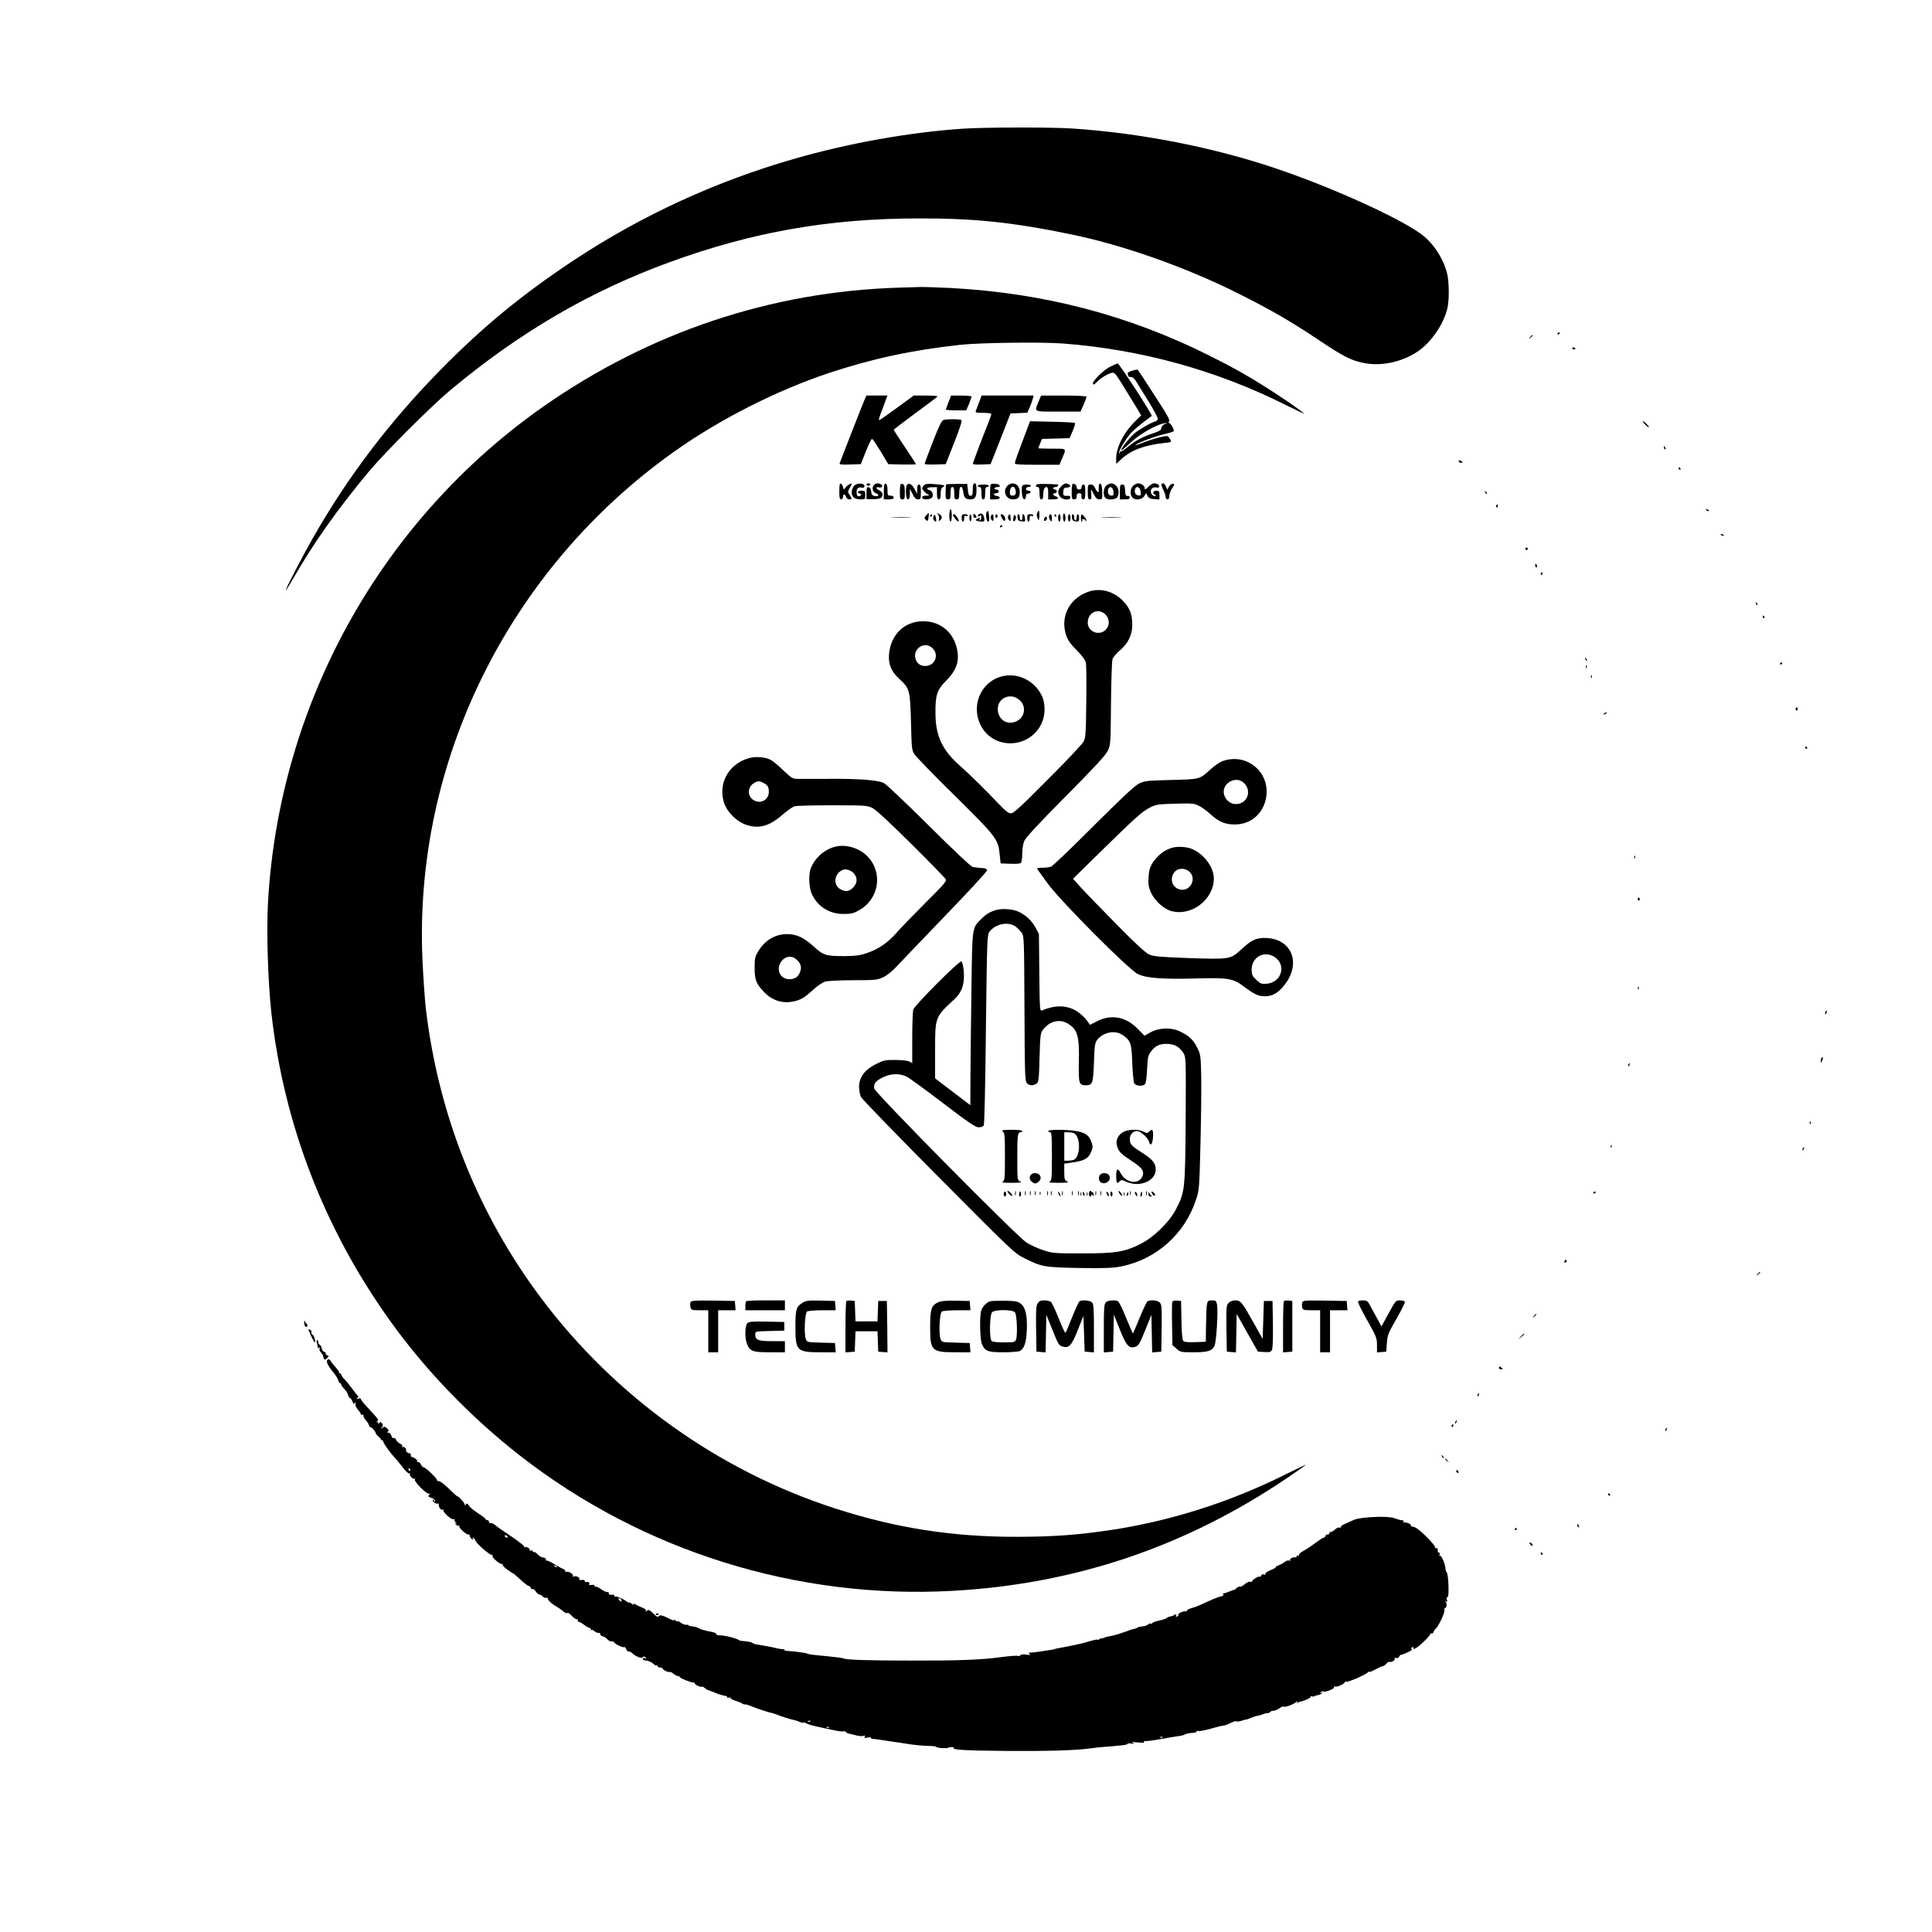 <?xml version="1.0" standalone="no"?>
<!DOCTYPE svg PUBLIC "-//W3C//DTD SVG 20010904//EN"
 "http://www.w3.org/TR/2001/REC-SVG-20010904/DTD/svg10.dtd">
<svg version="1.0" xmlns="http://www.w3.org/2000/svg"
 width="1563pt" height="1563pt" viewBox="0 0 1563 1563"
 preserveAspectRatio="xMidYMid meet">

<g transform="translate(0,1563) scale(0.1,-0.1)"
fill="#000000" stroke="none">
<path d="M7790 14589 c-429 -29 -921 -116 -1365 -244 -629 -180 -1229 -456
-1770 -812 -427 -282 -745 -543 -1095 -899 -410 -418 -750 -866 -1030 -1359
-83 -145 -223 -415 -218 -420 2 -2 30 42 62 98 162 283 355 556 610 862 126
151 505 530 656 656 565 472 1133 803 1780 1039 667 243 1285 352 2010 353
454 1 760 -31 1235 -129 413 -84 922 -264 1334 -469 285 -143 428 -225 661
-380 209 -140 267 -170 375 -192 136 -27 299 6 426 88 112 72 216 220 248 353
17 69 15 220 -3 289 -35 128 -116 248 -218 320 -193 136 -719 373 -1162 523
-507 172 -1095 287 -1644 324 -177 12 -709 11 -892 -1z"/>
<path d="M7275 13303 c-1035 -31 -2018 -360 -2878 -961 -1314 -921 -2139
-2405 -2229 -4014 -13 -232 0 -644 27 -888 100 -903 429 -1755 964 -2500 286
-399 651 -777 1050 -1088 991 -772 2240 -1162 3499 -1092 989 55 1884 357
2705 913 81 55 149 103 152 107 2 3 -69 -30 -159 -75 -453 -227 -938 -381
-1426 -454 -273 -40 -456 -53 -750 -54 -525 -1 -984 71 -1475 230 -942 305
-1775 900 -2375 1698 -513 683 -833 1485 -935 2345 -8 74 -21 251 -27 393 -73
1604 700 3166 2037 4114 366 260 825 493 1250 635 346 115 674 186 1060 228
161 18 660 24 835 11 634 -49 1240 -216 1801 -497 82 -41 149 -72 149 -70 0 8
-190 139 -315 217 -167 105 -254 153 -451 252 -655 328 -1338 506 -2089 547
-104 5 -221 9 -260 8 -38 -1 -110 -3 -160 -5z"/>
<path d="M12600 12929 c0 -5 5 -7 10 -4 6 3 10 8 10 11 0 2 -4 4 -10 4 -5 0
-10 -5 -10 -11z"/>
<path d="M12379 12903 c-13 -16 -12 -17 4 -4 9 7 17 15 17 17 0 8 -8 3 -21
-13z"/>
<path d="M12720 12812 c0 -5 7 -9 15 -9 8 0 12 4 9 9 -3 4 -9 8 -15 8 -5 0 -9
-4 -9 -8z"/>
<path d="M8983 12664 c-66 -32 -171 -144 -135 -144 5 0 17 10 28 21 25 28 82
64 116 72 25 7 30 0 111 -131 46 -75 94 -154 107 -175 l22 -38 -44 -43 c-92
-87 -157 -213 -158 -300 l0 -49 43 40 c77 71 187 112 344 129 60 6 62 7 51 28
-6 11 -15 24 -21 27 -12 8 -129 -23 -211 -56 -32 -13 -55 -20 -50 -15 17 17
153 68 226 86 40 9 77 20 82 25 10 9 -24 69 -39 69 -5 0 -4 4 3 9 10 6 -6 39
-69 137 -72 113 -175 271 -185 283 -2 2 -22 -1 -45 -8 -30 -9 -39 -16 -35 -27
3 -9 6 -18 6 -20 0 -2 9 -4 20 -4 14 0 30 -15 48 -46 15 -25 60 -98 100 -162
39 -64 71 -124 69 -132 -1 -8 -11 -17 -22 -20 -35 -9 -139 -70 -172 -100 -39
-35 -103 -117 -103 -132 0 -6 33 20 73 58 72 69 204 145 273 159 l29 5 -25
-12 c-14 -7 -25 -22 -25 -32 0 -15 -15 -24 -65 -41 -89 -30 -140 -57 -204
-109 -30 -25 -57 -42 -60 -39 -3 4 -6 0 -6 -7 0 -7 -3 -11 -6 -7 -11 10 55
121 99 167 23 24 69 63 102 88 33 24 61 45 63 47 8 7 -264 425 -276 425 -4 -1
-30 -12 -59 -26z"/>
<path d="M6991 12388 c-10 -24 -58 -144 -106 -268 -48 -124 -90 -231 -92 -238
-4 -10 14 -12 83 -10 l88 3 41 103 c22 57 45 103 50 101 6 -1 37 -48 71 -103
l60 -101 112 -3 c62 -1 112 0 112 3 0 3 -40 65 -90 139 -49 74 -90 136 -90
139 0 2 75 60 167 128 92 68 174 129 182 136 13 10 -4 12 -85 13 l-102 0 -116
-85 c-63 -46 -128 -92 -143 -102 -32 -21 -32 -23 16 105 l30 82 -85 0 -85 0
-18 -42z"/>
<path d="M7674 12378 c-10 -29 -20 -56 -22 -60 -2 -4 34 -8 81 -8 l84 0 22 51
c11 29 21 56 21 60 0 5 -37 9 -83 9 l-83 0 -20 -52z"/>
<path d="M7922 12378 c-11 -29 -23 -61 -27 -70 -6 -16 0 -18 59 -18 36 0 66
-4 66 -10 0 -5 -10 -33 -21 -62 -53 -132 -129 -333 -129 -341 0 -4 32 -7 72
-5 l72 3 81 205 80 205 68 3 68 3 20 45 c10 25 22 57 25 70 l6 24 -210 0 -211
0 -19 -52z"/>
<path d="M8401 12379 c-34 -84 -44 -79 160 -79 l180 0 25 55 c13 31 24 60 24
65 0 6 -71 10 -184 10 l-183 0 -22 -51z"/>
<path d="M7635 12233 c-16 -3 -35 -41 -88 -176 -37 -95 -67 -176 -67 -180 0
-4 39 -6 86 -5 l85 3 69 175 c49 125 65 177 57 182 -12 8 -106 9 -142 1z"/>
<path d="M13290 12221 c0 -4 11 -18 25 -31 14 -13 25 -20 25 -15 0 4 -11 18
-25 31 -14 13 -25 20 -25 15z"/>
<path d="M8272 12060 c-34 -89 -62 -168 -62 -176 0 -12 31 -14 180 -14 l181 0
18 43 c40 94 47 87 -78 87 -61 0 -111 2 -111 4 0 2 7 20 15 39 l15 36 111 3
112 3 25 58 c14 32 22 61 18 65 -4 4 -88 8 -185 10 l-178 4 -61 -162z"/>
<path d="M13460 12011 c0 -6 4 -13 10 -16 6 -3 7 1 4 9 -7 18 -14 21 -14 7z"/>
<path d="M11800 11901 c0 -5 7 -11 15 -15 8 -3 15 -1 15 3 0 5 -7 11 -15 15
-8 3 -15 1 -15 -3z"/>
<path d="M13580 11840 c0 -5 5 -10 11 -10 5 0 7 5 4 10 -3 6 -8 10 -11 10 -2
0 -4 -4 -4 -10z"/>
<path d="M6790 11656 c0 -52 3 -66 15 -66 8 0 15 9 15 20 0 11 4 20 9 20 5 0
13 -9 16 -20 3 -11 15 -20 26 -20 23 0 24 4 2 36 -15 24 -15 27 0 54 9 15 17
31 17 34 0 11 -36 -9 -50 -28 -14 -20 -14 -20 -20 4 -3 13 -11 25 -18 28 -9 3
-12 -15 -12 -62z"/>
<path d="M6930 11713 c-39 -14 -54 -78 -24 -107 9 -9 32 -16 55 -16 38 0 39 1
39 35 0 32 -2 35 -30 35 -33 0 -40 -14 -13 -24 15 -6 15 -9 3 -16 -20 -13 -30
-3 -30 30 0 29 19 44 44 34 7 -3 16 1 19 9 8 20 -30 32 -63 20z"/>
<path d="M7010 11710 c0 -5 7 -10 15 -10 8 0 15 5 15 10 0 6 -7 10 -15 10 -8
0 -15 -4 -15 -10z"/>
<path d="M7072 11708 c-21 -21 -14 -58 14 -68 31 -12 24 -29 -10 -23 -19 4
-26 12 -28 36 -2 21 -9 33 -20 35 -15 3 -18 -4 -18 -46 l0 -50 52 0 c29 -1 58
4 65 10 21 17 15 48 -12 60 -30 13 -34 33 -5 25 24 -6 38 12 19 24 -20 12 -43
11 -57 -3z"/>
<path d="M7156 11713 c-3 -3 -6 -33 -6 -65 l0 -58 40 0 c29 0 40 4 40 15 0 9
-9 15 -25 15 -23 0 -25 4 -25 44 0 43 -10 63 -24 49z"/>
<path d="M7286 11713 c-3 -4 -6 -33 -6 -65 0 -51 2 -58 20 -58 18 0 20 7 20
59 0 41 -4 60 -14 64 -8 3 -17 3 -20 0z"/>
<path d="M7343 11713 c-20 -7 -18 -123 2 -123 11 0 15 12 16 43 l0 42 22 -42
c15 -32 27 -43 44 -43 21 0 23 4 23 60 0 47 -3 60 -15 60 -11 0 -15 -11 -15
-37 l-1 -38 -19 36 c-20 38 -36 49 -57 42z"/>
<path d="M7475 11704 c-8 -9 -15 -19 -15 -23 0 -12 23 -38 45 -49 18 -10 17
-11 -12 -12 -23 0 -33 -5 -33 -15 0 -20 63 -20 80 0 15 19 4 52 -21 60 -32 11
-21 23 21 23 l40 1 0 -50 c0 -37 4 -49 15 -49 11 0 15 12 15 45 0 31 5 47 17
54 26 14 16 18 -64 24 -57 5 -76 3 -88 -9z"/>
<path d="M7654 11711 c-2 -2 -4 -31 -4 -63 0 -51 2 -58 20 -58 17 0 20 7 20
50 0 38 4 50 15 50 11 0 15 -12 15 -50 0 -43 3 -50 20 -50 17 0 20 7 20 50 0
64 25 70 33 9 6 -46 19 -59 58 -59 37 0 49 18 49 77 0 40 -4 53 -15 53 -11 0
-15 -12 -15 -50 0 -27 -4 -50 -10 -50 -5 0 -13 0 -17 0 -5 0 -10 21 -13 47
l-5 48 -83 0 c-46 0 -86 -2 -88 -4z"/>
<path d="M8015 11712 c-3 -3 -5 -32 -5 -64 l0 -58 41 0 c43 0 52 22 11 28 -28
4 -29 22 -2 22 11 0 20 7 20 15 0 8 -9 15 -21 15 -11 0 -17 5 -14 10 3 6 15
10 26 10 34 0 15 25 -19 26 -17 1 -34 -1 -37 -4z"/>
<path d="M8150 11700 c-41 -41 -13 -110 44 -110 42 0 56 15 56 61 0 61 -59 90
-100 49z m66 -34 c7 -31 -1 -46 -27 -46 -14 0 -19 7 -19 28 0 48 35 61 46 18z"/>
<path d="M8393 11713 c-18 -6 -16 -23 2 -23 11 0 15 -12 15 -50 0 -38 4 -50
15 -50 10 0 15 10 15 34 0 44 9 66 26 66 10 0 14 -14 14 -50 l0 -50 40 0 c42
0 54 14 20 25 -23 7 -27 25 -5 25 8 0 15 7 15 15 0 8 -7 15 -15 15 -8 0 -15 5
-15 10 0 6 9 10 20 10 18 0 30 19 13 21 -53 4 -151 5 -160 2z"/>
<path d="M8585 11695 c-29 -28 -31 -51 -9 -83 19 -27 84 -32 84 -6 0 9 -8 14
-17 13 -39 -3 -44 1 -41 34 2 25 8 32 25 32 29 1 41 14 23 25 -24 15 -39 12
-65 -15z"/>
<path d="M8676 11713 c-3 -4 -6 -33 -6 -65 0 -51 2 -58 20 -58 15 0 20 7 20
25 0 19 5 25 20 25 12 0 20 -6 19 -12 -3 -27 2 -38 16 -38 12 0 15 13 15 60 0
47 -3 60 -15 60 -8 0 -15 -9 -15 -20 0 -13 -7 -20 -20 -20 -13 0 -20 7 -20 19
0 19 -23 35 -34 24z"/>
<path d="M8889 11693 c-1 -15 -1 -31 0 -35 3 -21 -18 -4 -29 22 -9 21 -19 30
-36 30 -23 0 -24 -3 -24 -60 0 -48 3 -60 16 -60 13 0 15 8 12 40 -2 22 -2 40
-1 40 1 0 12 -18 23 -40 15 -30 26 -40 45 -40 23 0 24 3 22 62 -1 39 -7 63
-14 66 -8 2 -13 -7 -14 -25z"/>
<path d="M8952 11704 c-25 -17 -31 -81 -10 -102 20 -20 86 -15 98 7 16 31 12
69 -10 91 -24 24 -48 25 -78 4z m56 -52 c3 -26 0 -32 -16 -32 -23 0 -35 24
-26 52 9 31 39 17 42 -20z"/>
<path d="M9169 11702 c-25 -21 -30 -71 -9 -96 21 -26 77 -20 96 9 l17 26 11
-23 c9 -18 21 -24 54 -26 l42 -3 0 35 c0 32 -3 36 -25 36 -16 0 -25 -6 -25
-15 0 -8 5 -15 10 -15 6 0 10 -5 10 -10 0 -7 -6 -7 -20 0 -26 14 -27 57 0 65
11 3 24 4 29 0 5 -3 13 0 17 6 8 13 -13 29 -39 29 -10 0 -29 -11 -43 -25 -29
-29 -34 -30 -34 -10 0 15 -30 35 -53 35 -8 0 -25 -8 -38 -18z m59 -50 c3 -30
1 -33 -20 -30 -23 3 -34 27 -24 54 11 28 41 11 44 -24z"/>
<path d="M9397 11714 c-3 -4 3 -24 13 -45 11 -21 20 -47 20 -59 0 -11 7 -20
15 -20 10 0 15 10 15 28 0 15 9 41 20 57 24 36 25 44 4 41 -9 -1 -22 -13 -28
-25 l-12 -22 -12 25 c-11 26 -23 32 -35 20z"/>
<path d="M7910 11700 c0 -5 7 -10 15 -10 11 0 15 -12 15 -50 0 -38 4 -50 15
-50 11 0 15 12 15 50 0 38 4 50 15 50 8 0 15 5 15 10 0 6 -20 10 -45 10 -25 0
-45 -4 -45 -10z"/>
<path d="M8268 11693 c-7 -37 4 -103 18 -103 8 0 14 10 14 24 0 16 5 23 16 22
9 0 19 5 21 12 3 7 -4 12 -16 12 -12 0 -21 6 -21 15 0 8 9 15 20 15 11 0 20 5
20 10 0 6 -15 10 -34 10 -24 0 -36 -5 -38 -17z"/>
<path d="M9060 11650 l0 -60 40 0 c29 0 40 4 40 15 0 10 -7 15 -17 13 -15 -2
-19 6 -21 45 -3 39 -6 47 -23 47 -17 0 -19 -7 -19 -60z"/>
<path d="M12016 11647 c3 -10 9 -15 12 -12 3 3 0 11 -7 18 -10 9 -11 8 -5 -6z"/>
<path d="M12105 11541 c-3 -5 -2 -12 3 -15 5 -3 9 1 9 9 0 17 -3 19 -12 6z"/>
<path d="M7680 11460 c0 -27 5 -50 10 -50 6 0 10 23 10 50 0 28 -4 50 -10 50
-5 0 -10 -22 -10 -50z"/>
<path d="M13800 11506 c0 -2 7 -7 16 -10 8 -3 12 -2 9 4 -6 10 -25 14 -25 6z"/>
<path d="M7984 11490 c-13 -13 -5 -80 10 -80 8 0 11 13 8 38 -5 52 -6 54 -18
42z"/>
<path d="M8393 11485 c-7 -14 -8 -27 0 -45 10 -25 10 -25 14 -2 3 12 3 32 1
45 -3 21 -4 22 -15 2z"/>
<path d="M7496 11464 c-20 -19 -20 -28 -2 -43 11 -9 15 -5 18 24 5 40 5 40
-16 19z"/>
<path d="M7589 11467 c7 -9 11 -26 8 -38 -4 -16 -3 -18 9 -8 20 17 17 37 -8
50 -21 11 -22 11 -9 -4z"/>
<path d="M7874 11459 c0 -10 6 -19 13 -19 7 0 13 4 13 9 0 5 -6 13 -13 19 -10
8 -13 6 -13 -9z"/>
<path d="M7919 11470 c-7 -5 -10 -12 -6 -17 5 -4 12 -1 16 6 6 9 9 5 9 -13 0
-14 -5 -26 -10 -26 -5 0 -6 5 -3 10 8 12 -5 13 -23 1 -11 -7 -10 -10 3 -15 9
-3 27 -6 39 -6 19 0 22 4 18 29 -4 32 -21 44 -43 31z"/>
<path d="M8600 11446 c0 -20 5 -36 10 -36 6 0 10 13 10 29 0 17 -4 33 -10 36
-6 4 -10 -8 -10 -29z"/>
<path d="M7525 11460 c-3 -5 -1 -10 4 -10 6 0 11 5 11 10 0 6 -2 10 -4 10 -3
0 -8 -4 -11 -10z"/>
<path d="M7558 11464 c-12 -11 -10 -42 3 -49 14 -10 16 -4 10 28 -3 16 -9 25
-13 21z"/>
<path d="M7710 11463 c1 -15 39 -58 45 -51 8 8 -24 58 -36 58 -5 0 -9 -3 -9
-7z"/>
<path d="M7780 11440 c0 -16 5 -30 10 -30 6 0 10 12 10 26 0 19 4 25 15 20 8
-3 15 -1 15 4 0 6 -11 10 -25 10 -21 0 -25 -5 -25 -30z"/>
<path d="M7845 11458 c-4 -10 -4 -26 0 -35 8 -17 8 -17 12 0 3 9 3 25 0 35 -4
16 -4 16 -12 0z"/>
<path d="M8016 11453 c-4 -9 -1 -23 7 -30 12 -12 14 -10 15 16 1 33 -12 41
-22 14z"/>
<path d="M8053 11455 c0 -8 4 -15 9 -15 4 0 8 7 8 15 0 8 -4 15 -8 15 -5 0 -9
-7 -9 -15z"/>
<path d="M8106 11439 c12 -23 18 -28 24 -19 10 16 -9 50 -28 50 -9 0 -9 -8 4
-31z"/>
<path d="M8156 11453 c-4 -9 0 -23 7 -31 12 -11 14 -9 13 17 -1 34 -10 40 -20
14z"/>
<path d="M8198 11440 c-3 -19 -1 -29 6 -27 15 5 20 37 8 49 -6 6 -11 -1 -14
-22z"/>
<path d="M8232 11443 c2 -23 9 -29 34 -31 29 -3 30 -1 26 27 -2 17 -8 31 -13
31 -5 0 -8 -3 -8 -7 1 -5 1 -16 0 -25 -2 -28 -21 -21 -21 7 0 14 -5 25 -11 25
-6 0 -9 -12 -7 -27z"/>
<path d="M8310 11440 c0 -16 5 -30 10 -30 6 0 10 12 10 26 0 19 4 25 15 20 8
-3 15 -1 15 4 0 6 -11 10 -25 10 -21 0 -25 -5 -25 -30z"/>
<path d="M8487 11456 c-3 -8 1 -22 8 -33 13 -17 14 -16 15 15 0 33 -13 43 -23
18z"/>
<path d="M8530 11460 c0 -5 5 -10 11 -10 5 0 7 5 4 10 -3 6 -8 10 -11 10 -2 0
-4 -4 -4 -10z"/>
<path d="M8560 11440 c0 -16 5 -30 10 -30 6 0 10 14 10 30 0 17 -4 30 -10 30
-5 0 -10 -13 -10 -30z"/>
<path d="M8640 11440 c0 -16 5 -30 10 -30 6 0 10 14 10 30 0 17 -4 30 -10 30
-5 0 -10 -13 -10 -30z"/>
<path d="M8672 11443 c2 -22 9 -29 31 -31 24 -3 27 0 27 27 0 17 -4 31 -10 31
-5 0 -10 -11 -10 -25 0 -14 -4 -25 -10 -25 -5 0 -10 11 -10 25 0 14 -5 25 -11
25 -6 0 -9 -12 -7 -27z"/>
<path d="M8749 11467 c-7 -14 -5 -57 2 -57 6 0 7 5 4 10 -3 6 0 10 9 10 8 0
17 -6 19 -12 4 -9 6 -8 6 2 1 13 -36 56 -40 47z"/>
<path d="M7223 11443 c37 -2 97 -2 135 0 37 2 6 3 -68 3 -74 0 -105 -1 -67 -3z"/>
<path d="M8447 11431 c-3 -14 -1 -18 9 -14 8 3 14 11 14 19 0 21 -17 17 -23
-5z"/>
<path d="M8923 11443 c37 -2 97 -2 135 0 37 2 6 3 -68 3 -74 0 -105 -1 -67 -3z"/>
<path d="M8090 11369 c0 -5 5 -7 10 -4 6 3 10 8 10 11 0 2 -4 4 -10 4 -5 0
-10 -5 -10 -11z"/>
<path d="M13920 11306 c0 -2 7 -7 16 -10 8 -3 12 -2 9 4 -6 10 -25 14 -25 6z"/>
<path d="M12340 11190 c0 -5 5 -10 10 -10 6 0 10 5 10 10 0 6 -4 10 -10 10 -5
0 -10 -4 -10 -10z"/>
<path d="M12420 11055 c0 -8 4 -15 10 -15 5 0 7 7 4 15 -4 8 -8 15 -10 15 -2
0 -4 -7 -4 -15z"/>
<path d="M12465 10990 c-3 -5 -1 -10 4 -10 6 0 11 5 11 10 0 6 -2 10 -4 10 -3
0 -8 -4 -11 -10z"/>
<path d="M8803 10842 c-155 -55 -229 -205 -176 -357 13 -36 37 -69 85 -117 46
-47 69 -78 73 -101 4 -18 5 -161 3 -317 -3 -255 -5 -289 -22 -320 -10 -19
-140 -158 -290 -307 -216 -218 -276 -273 -297 -273 -20 0 -44 19 -95 72 -118
125 -236 240 -318 313 -142 124 -197 242 -198 420 -2 152 12 193 86 268 92 92
114 172 81 284 -36 122 -141 199 -270 197 -150 -1 -260 -110 -273 -269 -6 -79
19 -139 84 -198 83 -76 87 -90 94 -347 5 -211 6 -227 27 -261 13 -20 160 -172
328 -337 338 -334 351 -350 363 -480 l7 -67 79 -3 c57 -2 82 1 87 10 5 7 9 41
9 74 0 34 7 79 16 100 11 27 115 139 333 359 237 239 324 333 342 370 24 49
24 53 27 385 2 188 7 346 13 360 5 14 32 45 60 69 66 57 99 125 99 205 0 83
-17 131 -67 186 -77 86 -190 118 -290 82z m145 -188 c30 -35 30 -87 -3 -119
-52 -53 -145 -16 -145 57 0 87 91 125 148 62z m-1403 -269 c49 -48 25 -128
-41 -141 -44 -8 -79 9 -94 47 -36 86 70 160 135 94z"/>
<path d="M14206 10747 c3 -10 9 -15 12 -12 3 3 0 11 -7 18 -10 9 -11 8 -5 -6z"/>
<path d="M14260 10640 c0 -5 5 -10 11 -10 5 0 7 5 4 10 -3 6 -8 10 -11 10 -2
0 -4 -4 -4 -10z"/>
<path d="M12826 10297 c3 -10 9 -15 12 -12 3 3 0 11 -7 18 -10 9 -11 8 -5 -6z"/>
<path d="M14400 10259 c0 -5 5 -7 10 -4 6 3 10 8 10 11 0 2 -4 4 -10 4 -5 0
-10 -5 -10 -11z"/>
<path d="M12831 10234 c0 -11 3 -14 6 -6 3 7 2 16 -1 19 -3 4 -6 -2 -5 -13z"/>
<path d="M8097 10156 c-164 -47 -243 -237 -163 -394 101 -199 389 -192 490 10
33 65 35 161 7 224 -59 129 -201 198 -334 160z m156 -194 c52 -52 37 -136 -30
-167 -69 -33 -140 6 -150 83 -14 103 105 158 180 84z"/>
<path d="M12871 10154 c0 -11 3 -14 6 -6 3 7 2 16 -1 19 -3 4 -6 -2 -5 -13z"/>
<path d="M14527 9897 c-3 -8 1 -14 8 -14 7 0 11 6 8 14 -3 7 -6 13 -8 13 -2 0
-5 -6 -8 -13z"/>
<path d="M12980 9860 c-9 -6 -10 -10 -3 -10 6 0 15 5 18 10 8 12 4 12 -15 0z"/>
<path d="M14605 9580 c3 -5 8 -10 11 -10 2 0 4 5 4 10 0 6 -5 10 -11 10 -5 0
-7 -4 -4 -10z"/>
<path d="M6060 9497 c-161 -45 -250 -198 -205 -353 23 -82 107 -165 191 -190
103 -30 183 -5 292 91 35 30 75 58 90 62 15 5 153 8 307 8 273 0 281 -1 325
-23 29 -15 142 -120 313 -290 148 -147 273 -275 278 -285 9 -15 -16 -44 -163
-190 -95 -95 -200 -203 -233 -241 -70 -81 -149 -136 -243 -167 -53 -18 -90
-23 -177 -24 -154 0 -172 5 -251 77 -81 73 -137 100 -213 101 -99 1 -185 -50
-239 -143 -24 -39 -27 -56 -27 -130 0 -96 13 -129 74 -193 72 -77 164 -102
264 -73 43 12 71 31 126 80 43 40 84 69 108 75 21 6 124 11 228 11 178 0 193
2 240 24 30 14 73 48 109 87 33 35 210 221 395 413 185 191 336 355 336 365 0
12 -11 17 -45 19 -25 1 -56 5 -70 8 -15 3 -153 133 -355 334 -181 180 -345
335 -364 345 -48 24 -201 36 -451 34 -118 0 -232 -1 -254 0 -33 1 -48 10 -110
70 -39 38 -85 76 -102 84 -44 23 -122 29 -174 14z m119 -202 c31 -16 41 -33
41 -71 0 -59 -56 -96 -110 -74 -67 28 -69 113 -5 148 27 15 41 15 74 -3z m272
-1434 c33 -33 37 -67 14 -111 -27 -53 -115 -57 -150 -7 -40 56 7 147 75 147
22 0 41 -9 61 -29z"/>
<path d="M9892 9473 c-24 -8 -69 -39 -100 -68 -89 -81 -82 -79 -317 -85 -197
-5 -213 -7 -260 -29 -36 -18 -131 -107 -368 -343 -175 -176 -330 -323 -343
-329 -14 -5 -45 -9 -70 -9 -24 0 -44 -3 -44 -6 0 -3 39 -58 86 -122 111 -150
655 -696 729 -732 69 -33 195 -43 465 -36 273 7 303 2 397 -68 79 -59 115 -76
163 -76 57 0 99 20 143 70 167 184 84 406 -150 402 -66 -2 -102 -20 -179 -91
-88 -82 -92 -83 -423 -72 -240 9 -288 13 -324 29 -29 13 -109 86 -263 243
-122 123 -251 257 -288 297 l-65 73 217 213 c294 288 341 330 404 362 49 26
63 28 204 32 141 4 153 3 195 -18 24 -12 65 -42 92 -67 65 -60 117 -83 196
-83 276 -1 359 380 109 504 -60 30 -137 34 -206 9z m164 -171 c77 -62 39 -177
-58 -177 -53 0 -98 47 -98 101 0 75 99 123 156 76z m252 -1412 c101 -62 63
-206 -57 -218 -45 -4 -52 -2 -86 30 -33 30 -38 41 -39 81 -2 101 97 159 182
107z"/>
<path d="M6742 8776 c-84 -27 -151 -91 -183 -171 -19 -49 -15 -154 8 -206 45
-102 143 -164 258 -163 60 0 79 4 125 30 164 92 196 308 65 439 -71 70 -184
100 -273 71z m166 -212 c31 -36 29 -79 -7 -115 -33 -32 -58 -36 -100 -14 -65
33 -53 131 19 158 26 10 64 -3 88 -29z"/>
<path d="M9480 8771 c-45 -14 -84 -39 -116 -73 -54 -59 -67 -88 -72 -163 -4
-58 0 -80 18 -123 29 -66 102 -134 164 -152 165 -46 346 92 346 264 0 87 -77
193 -170 235 -46 21 -122 26 -170 12z m145 -196 c59 -58 0 -161 -80 -141 -63
16 -85 87 -44 140 28 36 89 37 124 1z"/>
<path d="M13221 8694 c0 -11 3 -14 6 -6 3 7 2 16 -1 19 -3 4 -6 -2 -5 -13z"/>
<path d="M13250 8354 c0 -8 5 -12 10 -9 6 4 8 11 5 16 -9 14 -15 11 -15 -7z"/>
<path d="M8067 8270 c-54 -14 -87 -33 -129 -75 -75 -75 -72 -56 -79 -575 -4
-256 -7 -570 -8 -698 l-1 -233 -142 108 -143 109 0 220 c0 279 -2 274 158 422
60 56 82 123 74 226 -4 40 -12 73 -19 78 -15 10 -373 -348 -389 -389 -5 -13
-9 -116 -9 -229 l0 -205 -22 13 c-14 7 -61 12 -114 13 -84 0 -96 -2 -160 -35
-89 -45 -134 -106 -134 -182 0 -28 7 -64 15 -82 8 -17 291 -309 628 -648 594
-598 614 -617 692 -656 143 -71 161 -75 447 -80 214 -3 271 -1 340 13 283 57
513 262 604 540 26 78 27 89 36 455 5 206 8 452 6 546 -4 162 -5 174 -32 227
-31 65 -69 100 -145 135 -70 32 -166 28 -236 -11 l-46 -26 -57 58 c-95 97
-215 118 -331 57 l-53 -27 -16 23 c-26 39 -78 84 -117 102 -74 35 -156 33
-257 -9 -16 -6 -17 17 -20 307 l-3 313 -29 53 c-30 54 -74 96 -133 125 -40 21
-127 29 -176 17z m151 -137 c14 -11 35 -32 46 -47 21 -27 21 -39 24 -614 2
-525 4 -588 19 -604 19 -22 52 -23 79 -4 17 13 19 31 24 209 5 178 7 198 26
224 53 72 136 93 203 52 79 -48 94 -102 89 -317 -3 -167 1 -182 57 -182 54 0
59 16 65 186 4 133 8 156 25 180 48 63 144 83 205 42 68 -47 74 -64 80 -226 3
-82 10 -155 16 -166 13 -22 67 -27 87 -7 7 7 14 55 17 121 4 89 9 114 26 136
38 52 71 69 132 69 64 0 104 -23 138 -78 18 -31 19 -52 16 -536 -4 -567 -6
-586 -79 -725 -57 -108 -183 -230 -293 -283 -126 -62 -198 -73 -469 -73 -217
0 -234 1 -309 25 -43 14 -105 42 -138 63 -80 52 -1228 1213 -1232 1247 -5 38
13 61 70 89 65 32 135 34 192 6 23 -11 156 -108 296 -215 203 -155 261 -194
286 -195 17 0 36 6 42 13 6 7 13 290 18 777 9 742 10 766 29 792 48 65 154 85
213 41z"/>
<path d="M8113 6476 c15 -12 17 -34 17 -204 0 -171 -2 -192 -17 -201 -13 -8 6
-10 72 -10 72 0 86 3 68 11 -23 11 -23 14 -23 189 0 185 3 209 26 209 8 0 14
5 14 10 0 6 -36 10 -87 10 -75 -1 -85 -3 -70 -14z"/>
<path d="M8480 6480 c0 -5 7 -10 15 -10 13 0 15 -28 15 -195 0 -174 -2 -195
-17 -204 -13 -8 6 -10 72 -10 72 0 86 3 68 11 -20 10 -23 18 -23 78 l0 66 76
11 c89 13 123 34 143 88 13 32 13 43 0 78 -18 52 -50 75 -124 87 -79 13 -225
13 -225 0z m205 -16 c59 -23 59 -195 0 -218 -9 -3 -30 -6 -46 -6 l-29 0 0 115
0 115 29 0 c16 0 37 -3 46 -6z"/>
<path d="M9079 6467 c-46 -31 -58 -79 -34 -132 14 -28 39 -51 101 -91 88 -57
109 -82 100 -119 -21 -82 -136 -72 -181 16 -23 44 -35 35 -35 -26 0 -56 8 -67
29 -41 11 12 18 12 54 -5 106 -48 237 7 237 99 0 52 -26 83 -114 139 -84 53
-96 67 -96 108 0 36 26 65 58 65 28 0 90 -55 98 -87 11 -42 29 -19 32 40 3 59
-5 69 -32 42 -14 -14 -18 -14 -45 0 -46 23 -131 20 -172 -8z"/>
<path d="M8342 6128 c-19 -19 -14 -45 10 -62 19 -13 25 -14 43 -2 25 16 31 42
15 61 -15 18 -52 19 -68 3z"/>
<path d="M8902 6128 c-20 -20 -14 -58 11 -67 42 -17 84 31 57 64 -15 18 -52
19 -68 3z"/>
<path d="M8150 5993 c0 -5 9 -18 20 -28 11 -10 20 -14 20 -8 0 5 -9 18 -20 28
-11 10 -20 14 -20 8z"/>
<path d="M8212 5975 c0 -16 2 -22 5 -12 2 9 2 23 0 30 -3 6 -5 -1 -5 -18z"/>
<path d="M8292 5975 c0 -16 2 -22 5 -12 2 9 2 23 0 30 -3 6 -5 -1 -5 -18z"/>
<path d="M8332 5975 c0 -16 2 -22 5 -12 2 9 2 23 0 30 -3 6 -5 -1 -5 -18z"/>
<path d="M8372 5975 c0 -16 2 -22 5 -12 2 9 2 23 0 30 -3 6 -5 -1 -5 -18z"/>
<path d="M8472 5975 c0 -16 2 -22 5 -12 2 9 2 23 0 30 -3 6 -5 -1 -5 -18z"/>
<path d="M8502 5975 c0 -16 2 -22 5 -12 2 9 2 23 0 30 -3 6 -5 -1 -5 -18z"/>
<path d="M8592 5975 c0 -16 2 -22 5 -12 2 9 2 23 0 30 -3 6 -5 -1 -5 -18z"/>
<path d="M8672 5975 c0 -16 2 -22 5 -12 2 9 2 23 0 30 -3 6 -5 -1 -5 -18z"/>
<path d="M8722 5975 c0 -16 2 -22 5 -12 2 9 2 23 0 30 -3 6 -5 -1 -5 -18z"/>
<path d="M8817 5994 c-11 -11 -9 -44 3 -44 6 0 10 6 10 13 0 8 3 7 10 -3 7
-12 9 -10 7 7 0 12 -4 20 -8 17 -4 -2 -9 1 -11 7 -2 5 -7 7 -11 3z"/>
<path d="M8862 5975 c0 -16 2 -22 5 -12 2 9 2 23 0 30 -3 6 -5 -1 -5 -18z"/>
<path d="M8902 5975 c0 -16 2 -22 5 -12 2 9 2 23 0 30 -3 6 -5 -1 -5 -18z"/>
<path d="M9050 5991 c0 -7 7 -19 15 -27 19 -20 19 -5 0 20 -9 11 -15 14 -15 7z"/>
<path d="M9142 5975 c0 -16 2 -22 5 -12 2 9 2 23 0 30 -3 6 -5 -1 -5 -18z"/>
<path d="M9272 5975 c0 -16 2 -22 5 -12 2 9 2 23 0 30 -3 6 -5 -1 -5 -18z"/>
<path d="M8120 5970 c0 -11 5 -20 10 -20 6 0 10 9 10 20 0 11 -4 20 -10 20 -5
0 -10 -9 -10 -20z"/>
<path d="M8249 5988 c-6 -21 -5 -38 2 -38 5 0 9 9 9 20 0 16 -7 28 -11 18z"/>
<path d="M8411 5974 c0 -11 3 -14 6 -6 3 7 2 16 -1 19 -3 4 -6 -2 -5 -13z"/>
<path d="M8560 5985 c0 -5 5 -17 10 -25 5 -8 10 -10 10 -5 0 6 -5 17 -10 25
-5 8 -10 11 -10 5z"/>
<path d="M8742 5970 c0 -14 2 -19 5 -12 2 6 2 18 0 25 -3 6 -5 1 -5 -13z"/>
<path d="M8760 5976 c0 -8 4 -17 9 -20 5 -4 7 3 4 14 -6 23 -13 26 -13 6z"/>
<path d="M8792 5970 c0 -14 2 -19 5 -12 2 6 2 18 0 25 -3 6 -5 1 -5 -13z"/>
<path d="M8950 5983 c0 -4 5 -15 10 -23 8 -13 10 -13 10 2 0 9 -4 20 -10 23
-5 3 -10 3 -10 -2z"/>
<path d="M8983 5970 c1 -11 5 -20 9 -20 4 0 8 9 8 20 0 11 -4 20 -9 20 -6 0
-9 -9 -8 -20z"/>
<path d="M9092 5970 c0 -14 2 -19 5 -12 2 6 2 18 0 25 -3 6 -5 1 -5 -13z"/>
<path d="M9117 5971 c-4 -17 -3 -21 5 -13 5 5 8 16 6 23 -3 8 -7 3 -11 -10z"/>
<path d="M9180 5983 c0 -4 5 -15 10 -23 8 -13 10 -13 10 2 0 9 -4 20 -10 23
-5 3 -10 3 -10 -2z"/>
<path d="M9227 5970 c-3 -11 -1 -20 4 -20 5 0 9 9 9 20 0 11 -2 20 -4 20 -2 0
-6 -9 -9 -20z"/>
<path d="M9291 5973 c-1 -16 5 -23 17 -23 10 0 13 3 6 8 -6 4 -14 14 -17 22
-4 10 -6 8 -6 -7z"/>
<path d="M9322 5971 c7 -11 16 -17 20 -14 10 5 -10 33 -23 33 -5 0 -4 -9 3
-19z"/>
<path d="M13251 7634 c0 -11 3 -14 6 -6 3 7 2 16 -1 19 -3 4 -6 -2 -5 -13z"/>
<path d="M14767 7441 c-4 -17 -3 -21 5 -13 5 5 8 16 6 23 -3 8 -7 3 -11 -10z"/>
<path d="M14737 7073 c-4 -3 -7 -16 -6 -27 0 -19 1 -19 10 3 10 24 8 36 -4 24z"/>
<path d="M13175 7019 c-4 -6 -5 -12 -2 -15 2 -3 7 2 10 11 7 17 1 20 -8 4z"/>
<path d="M14641 6544 c0 -11 3 -14 6 -6 3 7 2 16 -1 19 -3 4 -6 -2 -5 -13z"/>
<path d="M13031 6354 c0 -11 3 -14 6 -6 3 7 2 16 -1 19 -3 4 -6 -2 -5 -13z"/>
<path d="M14585 6339 c-4 -6 -5 -12 -2 -15 2 -3 7 2 10 11 7 17 1 20 -8 4z"/>
<path d="M12890 5979 c0 -5 5 -7 10 -4 6 3 10 8 10 11 0 2 -4 4 -10 4 -5 0
-10 -5 -10 -11z"/>
<path d="M12657 5426 c-4 -10 -1 -13 8 -9 8 3 12 9 9 14 -7 12 -11 11 -17 -5z"/>
<path d="M14219 5323 c-13 -16 -12 -17 4 -4 9 7 17 15 17 17 0 8 -8 3 -21 -13z"/>
<path d="M5586 5094 c-3 -8 -3 -26 0 -40 6 -22 11 -24 75 -24 l69 0 0 -170 0
-170 40 0 40 0 0 170 0 170 71 0 70 0 -3 38 -3 37 -176 3 c-154 2 -177 0 -183
-14z"/>
<path d="M6037 5103 c-4 -3 -7 -21 -7 -40 l0 -33 160 0 160 0 0 40 0 40 -153
0 c-85 0 -157 -3 -160 -7z"/>
<path d="M6493 5091 c-52 -32 -58 -53 -58 -196 0 -194 11 -205 206 -205 l120
0 -3 38 -3 37 -113 3 c-112 3 -113 3 -123 30 -16 41 -8 210 11 222 8 5 64 10
123 10 l108 0 -3 38 -3 37 -115 3 c-100 2 -119 0 -147 -17z"/>
<path d="M6847 5104 c-4 -4 -7 -99 -7 -211 l0 -204 38 3 37 3 3 83 3 82 89 0
89 0 3 -82 3 -83 38 -3 37 -3 -2 208 -3 208 -35 0 -35 0 -3 -82 -3 -83 -89 0
-89 0 -3 83 -3 82 -30 3 c-17 2 -34 0 -38 -4z"/>
<path d="M7593 5096 c-58 -26 -68 -54 -68 -201 0 -194 11 -205 206 -205 l120
0 -3 38 -3 37 -113 3 c-112 3 -113 3 -123 30 -16 41 -8 210 11 222 8 5 64 10
123 10 l108 0 -3 38 -3 37 -110 2 c-77 2 -120 -2 -142 -11z"/>
<path d="M8013 5103 c-31 -6 -70 -48 -77 -84 -12 -59 -7 -228 8 -263 24 -57
46 -66 174 -66 62 0 122 5 133 10 35 19 52 70 56 170 5 118 -11 185 -50 214
-24 18 -44 21 -125 23 -53 0 -107 -1 -119 -4z m198 -90 c16 -19 22 -185 9
-220 -9 -21 -15 -23 -98 -23 -55 0 -92 4 -100 12 -19 19 -16 212 4 232 23 23
166 23 185 -1z"/>
<path d="M8395 5086 c-13 -19 -15 -55 -13 -207 l3 -184 37 -3 37 -3 3 152 3
152 50 -124 c46 -114 52 -124 82 -133 52 -14 72 7 123 135 l45 113 5 -145 5
-144 38 -3 37 -3 0 195 c0 164 -3 197 -16 210 -16 16 -80 22 -101 8 -6 -4 -32
-61 -59 -127 -26 -66 -50 -123 -54 -128 -3 -4 -28 48 -54 115 -27 68 -56 129
-64 136 -9 6 -33 12 -54 12 -28 0 -41 -6 -53 -24z"/>
<path d="M8946 5094 c-13 -13 -16 -46 -16 -210 l0 -195 38 3 37 3 3 150 3 150
48 -120 c53 -134 76 -158 128 -140 24 9 35 27 78 134 l50 124 3 -152 3 -152
37 3 37 3 3 189 c2 165 0 191 -14 207 -18 20 -78 26 -101 11 -7 -5 -35 -64
-63 -132 -27 -68 -52 -125 -54 -127 -2 -2 -27 55 -56 126 -28 71 -58 132 -67
135 -28 11 -82 6 -97 -10z"/>
<path d="M9484 5097 c-3 -8 -4 -90 -2 -182 l3 -167 33 -29 c31 -28 36 -29 137
-29 114 0 149 10 170 50 15 30 31 280 21 334 -6 33 -10 36 -41 36 -44 0 -44
-3 -48 -190 l-2 -145 -86 -3 c-63 -2 -89 1 -97 11 -7 8 -13 72 -14 168 l-3
154 -33 3 c-21 2 -34 -2 -38 -11z"/>
<path d="M9940 5090 c-19 -19 -20 -31 -18 -208 l3 -187 37 -3 37 -3 3 155 3
156 86 -153 86 -152 51 -3 c43 -3 53 0 62 17 7 13 9 87 8 208 l-3 188 -35 0
-35 0 -5 -154 -5 -153 -69 123 c-97 174 -109 189 -152 189 -21 0 -42 -8 -54
-20z"/>
<path d="M10387 5104 c-4 -4 -7 -99 -7 -211 l0 -204 38 3 37 3 0 205 0 205
-30 3 c-17 2 -34 0 -38 -4z"/>
<path d="M10535 5090 c-3 -11 -3 -29 0 -40 6 -17 15 -20 76 -20 l69 0 0 -170
0 -170 40 0 40 0 0 170 0 170 71 0 70 0 -3 38 -3 37 -177 3 c-170 2 -177 2
-183 -18z"/>
<path d="M10986 5101 c-3 -5 30 -73 74 -151 75 -133 80 -146 80 -202 l0 -59
38 3 37 3 5 70 c5 65 11 80 78 197 40 70 71 132 67 138 -3 5 -21 10 -40 10
-33 0 -36 -4 -91 -105 l-58 -106 -42 78 c-23 43 -49 90 -58 106 -12 21 -22 27
-50 27 -19 0 -37 -4 -40 -9z"/>
<path d="M12409 4983 c-13 -16 -12 -17 4 -4 16 13 21 21 13 21 -2 0 -10 -8
-17 -17z"/>
<path d="M2461 4935 c-1 -29 14 -51 24 -35 4 7 3 15 -2 19 -6 3 -13 13 -16 21
-4 11 -6 9 -6 -5z"/>
<path d="M6046 4925 c-20 -21 -22 -122 -2 -169 24 -58 46 -66 183 -66 l123 0
0 45 0 45 -104 0 c-114 0 -136 9 -136 55 0 24 1 24 118 27 l117 3 0 35 0 35
-142 3 c-118 2 -144 0 -157 -13z"/>
<path d="M2497 4867 c4 -6 8 -14 8 -17 1 -9 37 -80 41 -80 9 0 -3 52 -14 59
-8 5 -13 11 -13 15 3 18 0 24 -15 30 -10 4 -13 2 -7 -7z"/>
<path d="M12304 4818 l-19 -23 23 19 c21 18 27 26 19 26 -2 0 -12 -10 -23 -22z"/>
<path d="M2563 4769 c4 -13 7 -30 7 -37 0 -7 5 -10 12 -6 7 5 8 3 4 -5 -5 -7
0 -21 10 -32 10 -11 19 -27 20 -35 4 -26 13 -29 31 -11 15 15 15 17 0 23 -9 3
-15 10 -12 14 3 5 -3 11 -13 14 -10 3 -18 16 -19 28 -1 12 -9 26 -18 30 -8 5
-13 13 -10 18 3 5 0 12 -6 16 -9 5 -10 0 -6 -17z"/>
<path d="M2652 4631 c-18 -11 -3 -46 42 -100 20 -24 39 -54 42 -67 3 -13 10
-24 15 -24 5 0 9 -5 9 -10 0 -6 11 -22 25 -36 14 -14 28 -36 31 -49 3 -14 10
-25 15 -25 5 0 14 -12 20 -27 8 -22 12 -25 20 -13 8 12 9 11 5 -5 -4 -13 3
-30 19 -49 14 -16 25 -33 25 -38 0 -5 5 -6 10 -3 6 3 10 -1 10 -9 0 -9 9 -25
19 -35 10 -10 22 -29 26 -41 4 -12 9 -19 12 -16 6 6 43 -37 43 -49 0 -4 9 -16
21 -26 11 -9 21 -21 22 -26 1 -4 5 -7 10 -5 4 1 7 -3 7 -8 0 -15 58 -96 95
-134 11 -12 38 -45 60 -73 21 -29 46 -53 54 -53 8 0 12 -3 8 -6 -9 -9 25 -44
36 -37 6 3 7 1 3 -5 -10 -17 100 -126 116 -116 10 6 10 4 0 -8 -11 -14 -8 -17
18 -26 16 -6 30 -17 30 -24 0 -9 -3 -9 -10 2 -6 9 -10 10 -10 3 0 -15 35 -35
44 -26 3 3 6 -3 6 -14 0 -23 23 -46 35 -35 5 4 5 2 2 -4 -8 -15 63 -80 83 -75
8 1 12 0 8 -5 -4 -4 0 -13 10 -21 10 -9 11 -11 2 -7 -13 7 -13 5 -1 -9 7 -9
18 -14 24 -10 5 3 7 1 3 -5 -7 -12 63 -74 76 -66 4 3 8 -1 8 -9 0 -8 8 -21 17
-28 11 -10 14 -10 9 -1 -4 6 -4 12 1 12 4 0 14 -12 21 -27 14 -28 113 -113
132 -113 6 0 9 -4 5 -9 -7 -12 66 -72 78 -64 6 3 7 2 4 -4 -4 -6 14 -25 38
-42 25 -18 45 -31 45 -29 0 3 26 -20 58 -49 31 -29 62 -53 68 -53 7 0 15 -7
18 -16 3 -8 10 -13 15 -10 5 3 16 -5 25 -19 9 -14 23 -25 30 -25 7 0 19 -7 26
-15 7 -9 19 -14 27 -11 7 3 13 1 13 -4 0 -14 34 -46 67 -64 15 -8 41 -26 58
-40 16 -14 32 -21 35 -15 4 5 18 -4 33 -21 15 -16 34 -30 43 -30 8 0 12 -4 9
-10 -3 -5 -1 -10 6 -10 7 0 27 -11 45 -25 18 -14 37 -25 43 -25 6 0 11 -5 11
-12 0 -6 3 -9 6 -5 4 3 13 0 21 -8 8 -8 23 -15 34 -15 11 0 18 -4 15 -9 -5 -7
9 -17 34 -24 3 0 14 -9 24 -19 18 -17 25 -19 42 -17 4 0 10 -4 13 -9 10 -15
71 -43 81 -37 5 3 11 -4 15 -15 3 -11 12 -20 20 -20 7 0 20 -6 27 -12 32 -30
75 -47 86 -36 9 9 15 9 25 -1 10 -10 9 -11 -5 -6 -11 4 -18 2 -18 -4 0 -6 3
-11 8 -12 35 -3 59 -13 77 -29 12 -11 25 -17 28 -13 4 3 7 1 7 -5 0 -7 9 -12
20 -12 11 0 20 -4 20 -8 0 -11 51 -35 58 -28 2 3 16 -4 30 -14 13 -11 31 -20
38 -20 8 0 14 -4 14 -8 0 -9 100 -48 113 -44 4 1 7 -2 7 -6 0 -11 51 -35 58
-27 3 3 13 -2 23 -11 9 -8 23 -17 31 -18 7 -2 31 -11 52 -20 22 -10 55 -20 73
-23 18 -3 30 -9 27 -14 -3 -5 2 -6 10 -3 9 3 16 2 16 -3 0 -6 19 -16 43 -23
23 -8 47 -17 53 -22 7 -5 16 -8 20 -7 9 2 27 -4 69 -21 26 -11 127 -44 140
-46 6 -1 13 -3 18 -4 4 -1 10 -3 15 -5 4 -1 14 -5 22 -8 30 -13 114 -39 138
-43 14 -3 34 -10 44 -15 11 -6 22 -8 25 -5 3 3 15 0 27 -6 11 -7 48 -18 81
-25 33 -7 91 -20 130 -28 38 -9 77 -14 87 -12 9 3 18 1 20 -4 2 -5 12 -11 23
-13 11 -2 39 -9 61 -15 23 -6 50 -8 60 -4 13 5 15 3 9 -7 -6 -10 -1 -12 24 -7
18 4 30 3 27 -1 -2 -4 3 -8 12 -9 18 -1 117 -15 277 -40 55 -9 132 -17 172
-17 39 -1 69 -4 67 -8 -2 -3 19 -8 46 -10 28 -1 50 -1 50 2 0 3 11 6 25 6 14
1 23 -2 20 -6 -10 -16 83 -22 430 -25 334 -2 547 4 670 20 28 4 66 8 85 10
177 14 220 19 220 26 0 5 15 6 33 4 26 -4 28 -4 12 5 -14 7 -4 8 39 4 42 -5
57 -3 52 5 -4 6 -2 9 6 6 7 -3 63 4 123 15 61 11 127 22 148 25 21 2 43 8 50
12 13 8 42 14 75 15 12 0 22 5 22 10 0 6 7 8 15 4 8 -3 53 6 100 19 47 14 93
25 103 25 9 0 34 9 55 20 21 11 42 18 48 15 5 -4 24 -2 42 4 17 6 34 10 37 10
3 -1 22 6 44 15 21 9 44 16 52 16 7 0 25 5 41 12 15 6 33 10 40 9 6 -1 14 3
18 9 3 5 15 10 27 10 11 0 32 9 48 20 15 11 30 17 33 14 8 -9 79 16 101 35 13
11 17 12 11 2 -6 -11 -5 -12 6 -5 8 5 16 9 19 9 24 1 88 30 83 38 -4 6 0 8 9
4 9 -3 19 -3 22 1 4 3 16 7 29 9 12 2 26 9 32 15 7 8 6 9 -4 3 -10 -6 -12 -4
-7 4 5 7 14 10 22 7 20 -8 95 24 87 37 -3 6 -1 7 5 3 14 -8 82 22 82 36 0 5 5
6 10 3 11 -7 144 50 173 73 9 8 17 12 17 8 0 -4 21 4 46 18 26 14 52 26 59 26
6 0 20 9 30 20 10 11 20 18 24 16 13 -8 52 14 45 26 -5 8 -2 9 9 5 10 -4 20 0
26 11 5 9 12 16 15 15 3 -1 27 7 52 19 30 13 42 23 35 28 -9 5 -8 9 4 13 9 4
13 3 10 -3 -9 -15 8 -12 32 5 38 27 108 98 105 108 -1 4 2 6 8 2 5 -3 13 2 17
12 4 10 12 23 19 28 21 18 73 127 69 146 -2 10 0 19 4 19 14 0 19 38 7 51 -8
9 -8 10 3 4 10 -6 12 -2 6 14 -4 13 -2 21 6 21 14 0 7 188 -7 199 -5 3 -10 20
-11 36 -3 38 -33 106 -44 99 -5 -3 -6 2 -3 10 3 9 1 16 -5 16 -6 0 -10 3 -10
8 3 19 -2 33 -11 27 -5 -3 -10 0 -10 8 0 15 -85 105 -136 144 -16 13 -37 23
-47 23 -10 0 -16 4 -13 9 7 11 -49 32 -60 23 -4 -4 -4 -1 0 5 4 8 1 13 -8 14
-22 2 -25 3 -69 18 -55 19 -268 9 -322 -14 -22 -10 -56 -25 -77 -34 -20 -9
-34 -20 -30 -25 3 -5 -2 -7 -10 -4 -8 4 -26 -4 -40 -17 -14 -13 -28 -21 -32
-18 -3 3 -8 -2 -12 -11 -3 -9 -10 -13 -15 -10 -5 3 -12 -2 -15 -10 -3 -9 -11
-16 -17 -16 -5 0 -33 -18 -62 -40 -29 -22 -72 -51 -96 -64 -24 -13 -43 -29
-41 -36 1 -6 -2 -9 -8 -5 -5 3 -10 1 -10 -5 0 -6 -6 -10 -12 -9 -21 3 -48 -12
-41 -24 4 -6 1 -7 -6 -2 -8 4 -24 -1 -40 -12 -14 -11 -36 -23 -49 -27 -12 -4
-22 -11 -22 -15 0 -4 -20 -15 -45 -25 -25 -11 -42 -23 -38 -29 4 -6 0 -8 -10
-4 -10 4 -20 0 -26 -11 -6 -9 -11 -14 -11 -9 0 12 -60 -22 -60 -34 0 -6 -7 -9
-15 -5 -8 3 -28 -6 -45 -20 -16 -14 -34 -23 -39 -20 -5 4 -17 -2 -27 -11 -10
-10 -18 -17 -18 -15 -1 2 -18 -4 -38 -12 -21 -9 -42 -16 -48 -16 -6 0 -8 -4
-5 -10 3 -5 1 -11 -4 -11 -21 -3 -53 -15 -131 -50 -67 -31 -81 -37 -122 -49
-21 -6 -38 -16 -38 -22 0 -6 -3 -9 -6 -5 -9 9 -64 -13 -61 -25 1 -6 -4 -13
-12 -16 -8 -3 -11 0 -7 7 8 12 -6 15 -18 4 -3 -4 -16 -8 -28 -10 -12 -2 -25
-7 -28 -11 -5 -7 -10 -9 -77 -26 -24 -6 -43 -14 -43 -19 0 -4 -4 -6 -9 -2 -5
3 -15 0 -23 -7 -7 -7 -29 -14 -48 -16 -19 -1 -37 -6 -40 -10 -3 -4 -14 -8 -25
-10 -11 -2 -27 -6 -35 -9 -8 -4 -17 -7 -20 -8 -3 -1 -12 -4 -20 -7 -53 -19
-96 -31 -124 -35 -17 -3 -39 -9 -48 -14 -10 -5 -18 -7 -18 -3 0 3 -6 1 -13 -5
-8 -6 -16 -9 -19 -6 -2 3 -29 -2 -58 -11 -30 -9 -62 -18 -72 -20 -44 -10 -66
-15 -118 -25 -30 -6 -64 -12 -75 -14 -11 -1 -20 -4 -20 -5 0 -3 -14 -5 -110
-19 -38 -6 -79 -11 -90 -11 -17 0 -18 -2 -5 -11 11 -8 4 -9 -27 -5 -25 4 -44
2 -48 -5 -4 -6 -14 -8 -22 -5 -7 3 -64 -1 -126 -9 -168 -23 -344 -30 -742 -29
-343 0 -524 6 -543 18 -5 3 -63 11 -128 17 -144 14 -145 14 -164 22 -15 6
-113 19 -162 21 -14 0 -24 4 -22 8 3 4 -4 7 -13 6 -10 0 -29 3 -43 6 -36 10
-124 26 -160 31 -17 2 -37 8 -43 14 -7 5 -32 11 -57 13 -25 2 -47 5 -50 8 -11
13 -115 40 -152 40 -22 0 -37 4 -33 9 3 6 -11 13 -32 18 -47 9 -51 10 -60 13
-5 2 -12 4 -18 4 -5 1 -20 8 -33 14 -12 7 -36 14 -52 15 -17 1 -30 5 -30 9 0
3 -8 5 -17 3 -10 -1 -30 6 -45 17 -16 11 -28 16 -28 12 0 -3 -8 0 -17 7 -11
10 -14 10 -9 2 4 -7 -19 0 -50 17 -39 20 -62 26 -68 20 -15 -15 -20 -13 -55
21 -28 26 -35 29 -49 17 -11 -9 -14 -10 -8 -1 5 9 -3 17 -21 24 -15 6 -41 18
-57 27 -23 12 -27 12 -21 1 5 -8 -1 -5 -13 5 -12 11 -22 16 -22 11 0 -4 -7 -1
-16 6 -25 20 -87 48 -96 43 -5 -3 -8 0 -8 5 0 6 -3 10 -7 10 -23 -4 -43 2 -38
11 3 6 -2 10 -12 10 -11 0 -34 11 -53 25 -18 13 -37 22 -41 19 -5 -3 -9 0 -9
7 0 7 -10 9 -24 7 -17 -4 -23 -1 -19 9 5 11 -8 18 -29 14 -5 0 -8 4 -8 10 0 7
-10 9 -24 7 -17 -3 -23 -1 -19 8 5 14 -31 29 -47 19 -5 -3 -8 0 -5 7 6 15 -42
41 -58 31 -6 -3 -7 -1 -4 4 4 6 -5 16 -21 22 -15 6 -48 24 -74 41 -27 16 -54
28 -60 26 -7 -1 -10 -1 -5 1 12 7 -3 23 -22 23 -10 0 -28 11 -41 25 -12 13
-27 22 -31 19 -5 -3 -9 0 -9 6 0 7 -7 9 -16 6 -8 -3 -12 -2 -9 4 7 11 -29 32
-40 22 -5 -4 -6 -2 -3 3 4 6 -44 44 -105 85 -62 41 -121 82 -131 92 -11 10
-27 17 -35 16 -9 -2 -16 4 -16 12 -1 8 -6 14 -13 12 -7 -1 -12 2 -12 7 0 5
-27 26 -60 47 -33 21 -68 49 -76 63 -13 19 -18 21 -25 10 -7 -11 -9 -11 -9 -1
0 13 -49 67 -60 67 -3 0 -19 14 -36 30 -61 61 -104 95 -116 93 -7 -2 -12 3
-13 9 0 15 -94 103 -109 103 -6 0 -16 10 -21 23 -6 12 -17 21 -24 19 -7 -1
-10 2 -6 7 5 9 -33 37 -46 34 -4 -1 -6 5 -5 15 0 9 -4 16 -11 15 -6 -1 -17 4
-23 12 -7 8 -9 15 -5 15 4 0 2 7 -5 15 -7 8 -17 12 -23 8 -6 -3 -7 -1 -3 5 4
7 -3 17 -18 23 -14 7 -28 21 -32 31 -3 11 -12 17 -19 14 -8 -3 -16 5 -19 20
-4 14 -14 24 -24 24 -12 0 -14 2 -4 8 9 7 8 13 -8 27 -17 15 -22 16 -37 4 -16
-13 -17 -12 -4 4 11 14 11 20 1 32 -11 13 -15 13 -21 3 -7 -11 -9 -11 -9 0 0
7 -6 10 -12 7 -7 -3 -6 -1 2 6 17 12 17 12 -87 124 -24 25 -43 51 -43 56 0 6
-10 8 -22 4 -18 -5 -20 -4 -8 4 9 7 11 14 5 19 -6 4 -26 29 -45 56 -19 26 -47
61 -62 77 -16 15 -28 33 -28 39 0 5 -5 10 -12 10 -6 0 -9 3 -5 6 3 3 -9 22
-26 41 -18 19 -37 43 -42 53 -6 12 -15 16 -23 11z m668 -891 c0 -5 -2 -10 -4
-10 -3 0 -8 5 -11 10 -3 6 -1 10 4 10 6 0 11 -4 11 -10z m785 -540 c3 -5 2
-10 -4 -10 -5 0 -13 5 -16 10 -3 6 -2 10 4 10 5 0 13 -4 16 -10z m400 -248
c-3 -3 -11 0 -18 7 -9 10 -8 11 6 5 10 -3 15 -9 12 -12z m520 -263 c11 -17 -1
-21 -15 -4 -8 9 -8 15 -2 15 6 0 14 -5 17 -11z m1532 -985 c-3 -3 -12 -4 -19
-1 -8 3 -5 6 6 6 11 1 17 -2 13 -5z m150 -50 c-3 -3 -12 -4 -19 -1 -8 3 -5 6
6 6 11 1 17 -2 13 -5z m2700 -80 c-3 -3 -12 -4 -19 -1 -8 3 -5 6 6 6 11 1 17
-2 13 -5z"/>
<path d="M12127 4567 c-3 -8 3 -14 16 -15 12 0 17 2 12 6 -6 4 -13 11 -16 15
-4 4 -9 2 -12 -6z"/>
<path d="M11955 4349 c-4 -6 -5 -12 -2 -15 2 -3 7 2 10 11 7 17 1 20 -8 4z"/>
<path d="M11775 4129 c-4 -6 -5 -12 -2 -15 2 -3 7 2 10 11 7 17 1 20 -8 4z"/>
<path d="M11745 4101 c-3 -5 -2 -12 3 -15 5 -3 9 1 9 9 0 17 -3 19 -12 6z"/>
<path d="M13475 4069 c-4 -6 -5 -12 -2 -15 2 -3 7 2 10 11 7 17 1 20 -8 4z"/>
<path d="M11666 3847 c3 -10 9 -15 12 -12 3 3 0 11 -7 18 -10 9 -11 8 -5 -6z"/>
<path d="M11690 3826 c0 -2 8 -10 18 -17 15 -13 16 -12 3 4 -13 16 -21 21 -21
13z"/>
<path d="M11780 3731 c0 -5 5 -13 10 -16 6 -3 10 -2 10 4 0 5 -4 13 -10 16 -5
3 -10 2 -10 -4z"/>
<path d="M13010 3540 c0 -5 5 -10 11 -10 5 0 7 5 4 10 -3 6 -8 10 -11 10 -2 0
-4 -4 -4 -10z"/>
<path d="M12760 3291 c0 -6 4 -13 10 -16 6 -3 7 1 4 9 -7 18 -14 21 -14 7z"/>
<path d="M12255 3260 c-3 -5 -1 -10 4 -10 6 0 11 5 11 10 0 6 -2 10 -4 10 -3
0 -8 -4 -11 -10z"/>
<path d="M12380 3135 c7 -9 15 -13 17 -11 7 7 -7 26 -19 26 -6 0 -6 -6 2 -15z"/>
<path d="M12465 3060 c3 -5 8 -10 11 -10 2 0 4 5 4 10 0 6 -5 10 -11 10 -5 0
-7 -4 -4 -10z"/>
<path d="M5306 2568 c3 -5 10 -6 15 -3 13 9 11 12 -6 12 -8 0 -12 -4 -9 -9z"/>
</g>
</svg>
